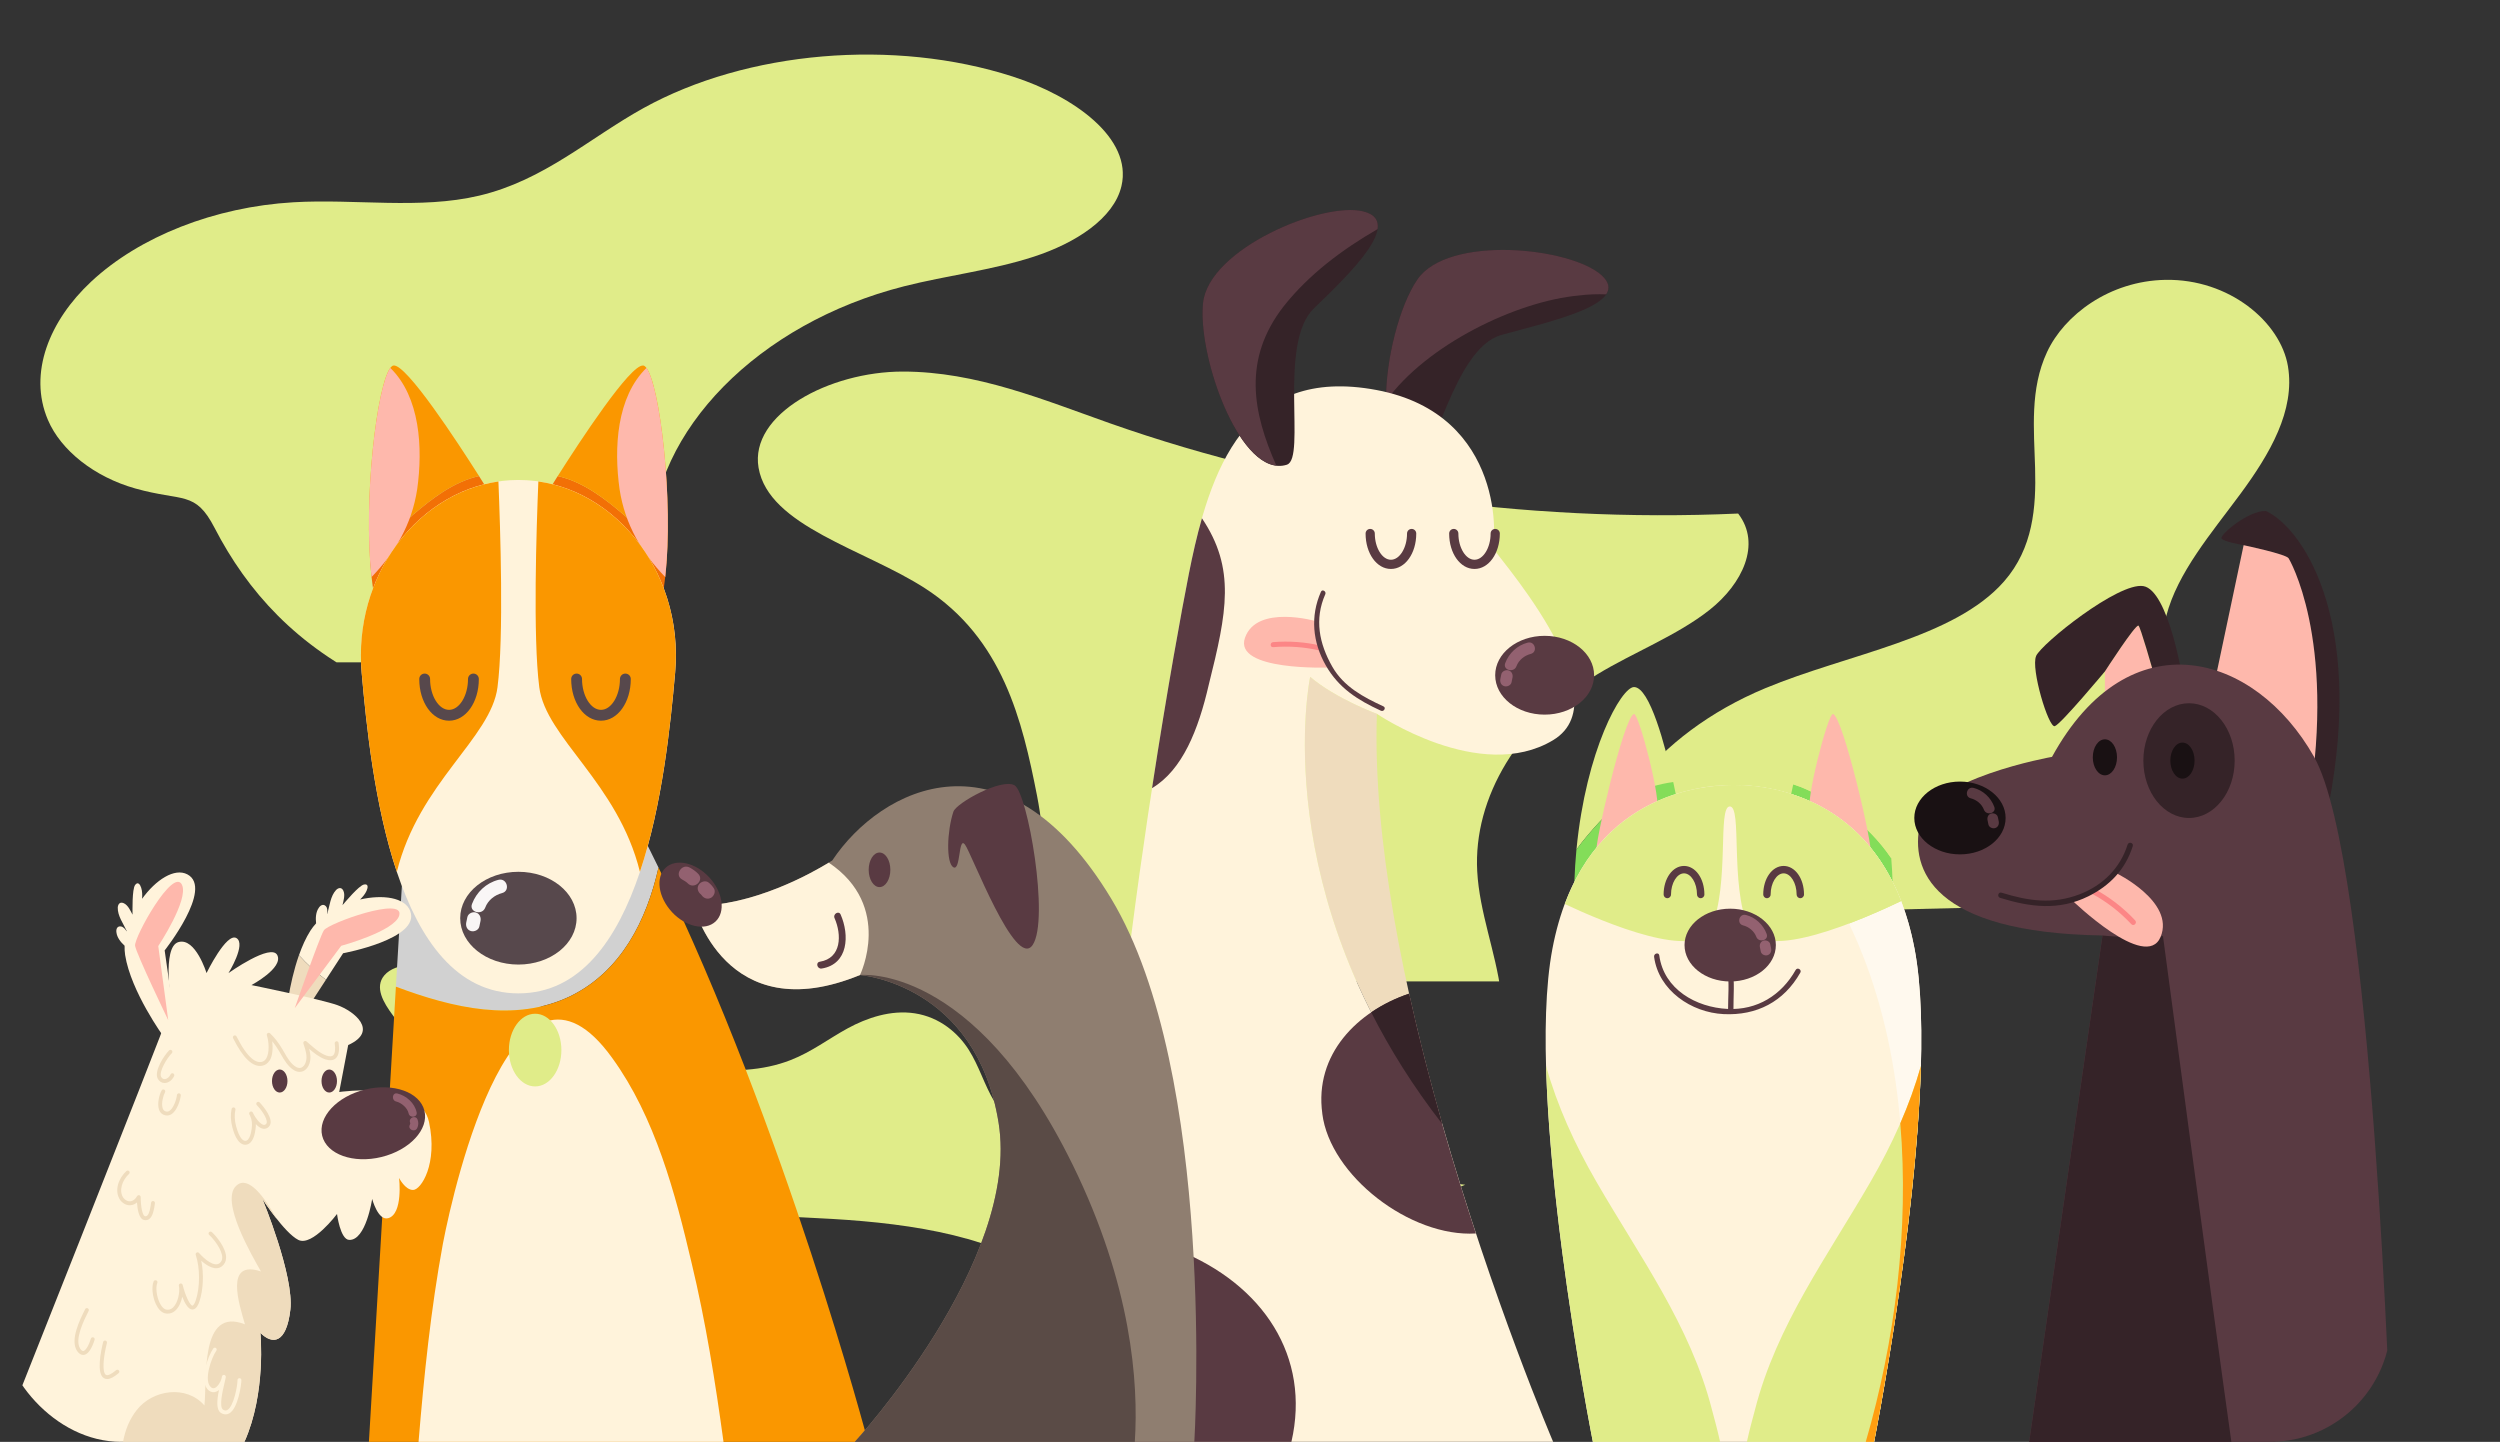 <svg width="619" height="357" viewBox="0 0 619 357" fill="none" xmlns="http://www.w3.org/2000/svg">
<rect x="0" y="0" width="619" height="357" fill="#333333" stroke="none"/>
<g clip-path="url(#clip0_1502_3)">
<path d="M256.769 197.016C253.118 178.401 248.313 158.153 229.082 145.692C214.138 136.009 190.286 130.302 187.817 115.801C185.565 102.566 205.312 92.004 223.525 92C241.737 91.996 258.344 98.996 274.754 104.782C322.901 121.759 377.028 129.54 430.365 127.153C436.193 134.729 431.385 144.592 423.326 150.978C415.267 157.365 404.474 161.494 395.345 167.055C376.017 178.83 364.754 197.378 365.761 215.775C366.313 225.875 370.319 235.71 371.625 245.773C372.931 255.836 371.037 266.86 361.647 274.27C342.781 289.156 297.623 283.349 279.898 269.264C258.682 252.408 260.897 218.071 256.769 197.016Z" fill="#E0EC89"/>
</g>
<g clip-path="url(#clip1_1502_3)">
<path d="M462.775 249.108C481.356 253.576 499.121 262.958 518.49 260.566C537.423 258.228 550.18 244.761 552.48 231.454C554.78 218.148 549.016 204.893 543.587 192.045C538.158 179.196 532.952 165.745 536.361 152.553C539.166 141.705 547.552 132.027 554.778 122.217C562.003 112.407 568.331 101.624 566.493 90.681C564.656 79.739 551.945 69.002 536.142 69.292C522.309 69.546 511.104 77.994 506.842 87.176C502.58 96.359 503.618 106.253 503.892 115.897C504.165 125.542 503.426 135.694 496.222 143.939C483.862 158.085 457.478 161.904 437.082 170.401C409.728 181.796 393.217 203.873 392.7 225.843C392.51 233.927 392.694 248.001 407.558 249.186C415.623 249.829 425.609 246.373 433.993 246.165C443.74 245.924 453.555 246.892 462.775 249.108Z" fill="#E0EC89"/>
</g>
<g clip-path="url(#clip2_1502_3)">
<mask id="mask0_1502_3" style="mask-type:luminance" maskUnits="userSpaceOnUse" x="-156" y="265" width="360" height="253">
<path d="M-16.876 517.719L203.956 409.711L64.877 265.296L-155.955 373.304L-16.876 517.719Z" fill="white"/>
</mask>
<g mask="url(#mask0_1502_3)">
<path d="M133.542 364.28L113.556 357.475C113.22 357.36 112.837 357.548 112.866 357.812L114.583 373.552C114.651 374.175 114.799 374.774 115.017 375.346C117.208 381.097 126.53 384.053 134.051 381.173C134.483 381.008 134.911 380.823 135.331 380.617L135.335 380.616C136.639 379.978 137.718 379.219 138.576 378.383C139.58 377.404 140.28 376.317 140.683 375.188C140.777 374.922 140.856 374.655 140.917 374.386C141.258 372.904 141.106 371.376 140.474 369.944C139.436 367.589 137.102 365.492 133.542 364.28ZM131.671 375.64C128.908 377.527 124.432 376.934 122.806 374.465C121.821 372.969 122.298 371.142 123.971 369.999C126.735 368.112 131.21 368.705 132.837 371.174C133.822 372.669 133.345 374.497 131.671 375.64Z" fill="#E0EC89"/>
<path d="M122.809 316.42L102.824 309.614C102.488 309.5 102.105 309.688 102.134 309.952L103.851 325.692C103.919 326.315 104.067 326.914 104.284 327.486C106.475 333.237 115.797 336.193 123.318 333.313C123.751 333.148 124.179 332.963 124.599 332.757L124.602 332.756C125.907 332.118 126.986 331.359 127.843 330.523C128.848 329.544 129.547 328.457 129.95 327.328C130.045 327.062 130.124 326.795 130.184 326.526C130.526 325.044 130.374 323.516 129.741 322.084C128.704 319.729 126.37 317.632 122.809 316.42ZM120.939 327.779C118.175 329.667 113.699 329.073 112.073 326.604C111.088 325.109 111.565 323.281 113.239 322.138C116.002 320.251 120.478 320.845 122.104 323.314C123.089 324.809 122.612 326.637 120.939 327.779Z" fill="#E0EC89"/>
<path d="M115.704 323.522C114.59 324.066 114.307 325.152 115.072 325.945C115.836 326.739 117.359 326.941 118.473 326.396C119.586 325.851 119.87 324.766 119.105 323.973C118.341 323.179 116.818 322.977 115.704 323.522Z" fill="#E0EC89"/>
<path d="M67.601 343.422L47.615 336.617C47.279 336.502 46.896 336.69 46.925 336.954L48.642 352.694C48.71 353.317 48.858 353.916 49.076 354.488C51.267 360.239 60.589 363.195 68.11 360.316C68.542 360.15 68.97 359.965 69.39 359.759L69.394 359.758C70.698 359.12 71.777 358.361 72.635 357.526C73.639 356.546 74.339 355.459 74.742 354.33C74.836 354.064 74.915 353.797 74.976 353.528C75.318 352.046 75.165 350.518 74.533 349.086C73.495 346.731 71.161 344.634 67.601 343.422ZM65.73 354.782C62.966 356.669 58.49 356.075 56.864 353.606C55.879 352.111 56.356 350.283 58.03 349.141C60.794 347.253 65.269 347.847 66.896 350.316C67.881 351.811 67.404 353.639 65.73 354.782Z" fill="#E0EC89"/>
<path d="M60.496 350.524C59.382 351.069 59.099 352.154 59.863 352.948C60.628 353.741 62.15 353.943 63.264 353.398C64.378 352.854 64.661 351.769 63.897 350.975C63.132 350.181 61.61 349.979 60.496 350.524Z" fill="#E0EC89"/>
<path d="M64.003 292.072L44.017 285.267C43.681 285.153 43.298 285.34 43.327 285.605L45.044 301.345C45.112 301.968 45.26 302.567 45.477 303.138C47.669 308.89 56.991 311.846 64.512 308.966C64.944 308.8 65.372 308.615 65.792 308.41L65.795 308.408C67.1 307.77 68.179 307.012 69.037 306.176C70.041 305.196 70.74 304.109 71.144 302.98C71.238 302.715 71.317 302.447 71.378 302.179C71.719 300.697 71.567 299.168 70.935 297.737C69.897 295.382 67.563 293.284 64.003 292.072ZM62.132 303.432C59.368 305.319 54.892 304.726 53.266 302.257C52.281 300.762 52.758 298.934 54.432 297.791C57.196 295.904 61.671 296.497 63.298 298.966C64.283 300.462 63.806 302.289 62.132 303.432Z" fill="#E0EC89"/>
<path d="M56.898 299.174C55.784 299.719 55.501 300.804 56.265 301.598C57.029 302.392 58.552 302.594 59.666 302.049C60.78 301.504 61.063 300.419 60.298 299.625C59.534 298.832 58.011 298.63 56.898 299.174Z" fill="#E0EC89"/>
</g>
<mask id="mask1_1502_3" style="mask-type:luminance" maskUnits="userSpaceOnUse" x="-156" y="265" width="360" height="253">
<path d="M-16.876 517.719L203.956 409.711L64.877 265.296L-155.955 373.304L-16.876 517.719Z" fill="white"/>
</mask>
<g mask="url(#mask1_1502_3)">
<path d="M87.842 331.566C86.383 332.28 86.012 333.701 87.013 334.74C88.014 335.78 90.009 336.044 91.467 335.331C92.926 334.617 93.297 333.196 92.296 332.157C91.295 331.117 89.301 330.853 87.842 331.566Z" fill="#3C3C3B"/>
<path d="M146.153 349.692C144.694 350.405 144.323 351.826 145.324 352.866C146.326 353.905 148.32 354.169 149.778 353.456C151.237 352.743 151.608 351.321 150.607 350.282C149.606 349.242 147.612 348.978 146.153 349.692Z" fill="#3C3C3B"/>
<path d="M125.2 343.356C122.859 344.5 122.264 346.78 123.87 348.448C125.477 350.116 128.676 350.54 131.017 349.396C133.357 348.251 133.952 345.971 132.346 344.303C130.74 342.635 127.54 342.211 125.2 343.356Z" fill="#3C3C3B"/>
<path d="M72.831 273.555C71.373 274.269 71.002 275.69 72.003 276.729C73.004 277.769 74.998 278.033 76.457 277.32C77.915 276.606 78.286 275.185 77.285 274.146C76.284 273.106 74.29 272.842 72.831 273.555Z" fill="#3C3C3B"/>
<path d="M82.31 298.812C79.97 299.957 79.374 302.237 80.981 303.904C82.587 305.572 85.787 305.997 88.127 304.852C90.467 303.707 91.063 301.427 89.456 299.759C87.85 298.091 84.651 297.667 82.31 298.812Z" fill="#3C3C3B"/>
<path d="M51.878 267.219C49.538 268.363 48.942 270.643 50.549 272.311C52.155 273.979 55.354 274.403 57.695 273.259C60.035 272.114 60.63 269.834 59.024 268.166C57.418 266.498 54.218 266.074 51.878 267.219Z" fill="#3C3C3B"/>
<path d="M83.185 284.306C81.727 285.02 81.356 286.441 82.357 287.48C83.358 288.52 85.352 288.784 86.811 288.071C88.269 287.357 88.64 285.936 87.639 284.897C86.638 283.857 84.644 283.593 83.185 284.306Z" fill="#3C3C3B"/>
<path d="M97.587 340.285C93.961 342.059 93.039 345.591 95.528 348.175C98.016 350.759 102.973 351.416 106.599 349.643C110.225 347.869 111.147 344.337 108.658 341.753C106.17 339.169 101.213 338.512 97.587 340.285Z" fill="#3C3C3B"/>
<path d="M72.688 317.265C69.062 319.039 68.14 322.571 70.628 325.155C73.117 327.739 78.073 328.396 81.699 326.623C85.325 324.849 86.247 321.317 83.759 318.733C81.27 316.149 76.314 315.492 72.688 317.265Z" fill="#3C3C3B"/>
</g>
<path d="M388.276 305.321C393.353 313.593 389.316 323.457 381.478 330.327C373.639 337.197 362.587 341.699 351.789 346.051C343.128 349.542 334.348 353.067 324.693 354.848C315.039 356.628 304.25 356.497 295.45 352.927C277.703 345.729 274.521 328.294 261.102 317.247C247.755 306.259 226.103 302.984 206.044 301.806C185.985 300.627 165.035 300.741 146.917 294.228C123.403 285.776 109.595 268.041 97.248 251.36C94.958 248.266 92.667 244.452 95.151 241.508C98.006 238.127 105.005 238.421 110.295 239.718C125.353 243.412 137.408 251.584 150.912 257.695C164.414 263.806 181.967 267.853 195.744 262.481C200.997 260.433 205.127 257.215 209.879 254.62C214.631 252.027 220.598 249.991 226.516 250.903C232.675 251.851 237.222 255.777 239.846 259.909C242.469 264.041 243.681 268.553 246.186 272.721C253.849 285.467 272.844 293.303 291.833 295.56C310.595 297.791 327.974 294.816 346.333 293.241C361.413 291.947 381.326 293.998 388.276 305.321Z" fill="#E0EC89"/>
</g>
<g clip-path="url(#clip3_1502_3)">
<path d="M11.87 103.988C6.909 92.363 12.284 79.343 22.561 69.745C34.565 58.534 53.188 51.223 72.641 50.084C88.019 49.183 103.99 51.915 118.662 48.44C134.748 44.629 145.864 34.216 159.332 26.761C184.964 12.572 221.334 9.468 250.774 18.959C265.864 23.824 280.439 34.201 277.678 46.053C275.798 54.127 266.239 60.203 255.981 63.551C245.722 66.9 234.443 68.196 223.828 70.89C187.827 80.028 161.613 106.662 161.284 134.434C161.157 145.2 164.268 156.865 156.615 166.075C150.483 173.455 138.285 177.439 126.444 177.49C114.603 177.541 103.152 174.118 93.226 169.415C73.47 160.055 61.276 146.468 53.121 130.687C48.323 121.404 45.319 124.276 33.508 120.95C23.372 118.096 15.088 111.528 11.87 103.988Z" fill="#E0EC89"/>
</g>
<g clip-path="url(#clip4_1502_3)">
<path d="M91.653 139.078C90.22 118.824 94.085 90.924 97.442 90.499C100.616 90.106 113.187 109.318 118.61 117.872C112.312 119.283 106.889 123.489 102.082 127.603C98.142 131.058 94.602 134.872 91.653 139.07V139.078Z" fill="#FA9700"/>
<path d="M102.082 127.612C106.889 123.497 112.312 119.283 118.61 117.88C120.159 120.326 121.134 121.903 121.134 121.903L93.368 150.754C92.51 147.457 91.961 143.443 91.652 139.087C94.61 134.889 98.142 131.075 102.082 127.62V127.612Z" fill="#F27006"/>
<path d="M165.053 139.078C164.745 143.435 164.195 147.449 163.337 150.746L135.571 121.895C135.571 121.895 136.546 120.317 138.095 117.872C144.393 119.283 149.808 123.489 154.623 127.603C158.564 131.058 162.104 134.872 165.053 139.07V139.078Z" fill="#F27006"/>
<path d="M159.263 90.498C162.62 90.924 166.486 118.815 165.053 139.078C162.104 134.881 158.563 131.067 154.623 127.612C149.808 123.497 144.385 119.283 138.095 117.88C143.527 109.326 156.089 90.106 159.263 90.507V90.498Z" fill="#FA9700"/>
<path d="M141.277 246.629C127.524 253.264 112.012 249.541 98.025 244.292L100.5 202.564L154.831 198.733C157.647 203.966 160.388 209.34 163.045 214.807C160.071 227.976 153.773 240.486 141.269 246.629H141.277Z" fill="#D1D1D1"/>
<path d="M141.277 246.629C153.773 240.486 160.071 227.976 163.053 214.807C194.543 279.519 214.911 357 214.911 357H91.344L98.025 244.3C112.012 249.55 127.515 253.272 141.277 246.637V246.629Z" fill="#FA9700"/>
<path d="M96.643 91.099C104.015 98.285 104.732 110.862 103.299 121.135C101.949 129.982 97.692 136.975 91.986 142.892C89.878 124.04 93.285 95.564 96.634 91.099H96.643Z" fill="#FEB8AC"/>
<path d="M160.063 91.099C152.69 98.285 151.965 110.862 153.406 121.135C154.756 129.982 159.013 136.975 164.719 142.892C166.827 124.04 163.42 95.564 160.071 91.099H160.063Z" fill="#FEB8AC"/>
<path d="M128.357 245.961C159.113 245.961 164.869 192.357 167.169 166.577C169.459 140.798 150.857 118.84 128.357 118.84C105.856 118.84 87.254 140.798 89.545 166.577C91.836 192.357 97.6 245.961 128.357 245.961Z" fill="#FFF3DB"/>
<path d="M133.297 119.207C153.498 122.137 169.285 142.709 167.16 166.569C166.019 179.438 164.003 199.251 158.447 215.858C152.982 193.776 135.146 182.768 133.522 170.141C131.931 157.781 132.822 130.808 133.297 119.199V119.207Z" fill="#FA9700"/>
<path d="M123.408 119.207C123.875 130.816 124.775 157.789 123.184 170.149C121.559 182.776 103.723 193.784 98.259 215.867C92.702 199.259 90.695 179.446 89.545 166.577C87.421 142.709 103.207 122.145 123.408 119.216V119.207Z" fill="#FA9700"/>
<path d="M111.179 178.445C107.039 178.445 103.807 173.913 103.807 168.121C103.807 167.379 104.406 166.778 105.148 166.778C105.889 166.778 106.489 167.379 106.489 168.121C106.489 172.261 108.638 175.758 111.187 175.758C113.737 175.758 115.878 172.261 115.878 168.121C115.878 167.379 116.477 166.778 117.219 166.778C117.96 166.778 118.56 167.379 118.56 168.121C118.56 173.913 115.319 178.445 111.187 178.445H111.179Z" fill="#57484C"/>
<path d="M148.8 178.445C144.668 178.445 141.427 173.913 141.427 168.121C141.427 167.379 142.027 166.778 142.768 166.778C143.51 166.778 144.11 167.379 144.11 168.121C144.11 172.261 146.259 175.758 148.808 175.758C151.357 175.758 153.498 172.261 153.498 168.121C153.498 167.379 154.098 166.778 154.839 166.778C155.581 166.778 156.181 167.379 156.181 168.121C156.181 173.913 152.94 178.445 148.808 178.445H148.8Z" fill="#57484C"/>
<path d="M142.76 227.342C142.76 233.685 136.304 238.826 128.357 238.826C120.409 238.826 113.945 233.685 113.945 227.342C113.945 220.999 120.393 215.858 128.357 215.858C136.321 215.858 142.76 220.999 142.76 227.342Z" fill="#57484C"/>
<path d="M123.408 217.845C120.359 218.629 117.969 220.891 116.869 223.82C116.094 225.873 119.376 226.758 120.143 224.721C120.818 222.91 122.475 221.6 124.316 221.124C126.432 220.574 125.533 217.302 123.417 217.845H123.408Z" fill="#F9F6F6"/>
<path d="M117.802 225.923C116.969 225.698 115.886 226.199 115.711 227.108C115.628 227.559 115.52 227.993 115.436 228.444C115.27 229.353 115.669 230.271 116.619 230.538C117.444 230.764 118.544 230.263 118.702 229.353C118.785 228.903 118.893 228.46 118.977 228.018C119.143 227.108 118.743 226.19 117.794 225.923H117.802Z" fill="#F9F6F6"/>
<path d="M109.655 307.978C112.654 292.305 127.624 228.627 151.591 261.968C162.237 276.64 167.235 295.643 171.226 312.643C174.716 327.173 177.115 342.128 179.14 357H103.632C104.99 340.567 106.672 324.177 109.655 307.978Z" fill="#FFF3DB"/>
<path d="M529.488 154.902C529.963 155.261 532.562 164.291 534.119 169.841L521.174 174.122V166.227C521.174 166.227 528.805 154.384 529.488 154.902Z" fill="#FEB8AC"/>
<path d="M504.138 162.421C505.513 159.333 524.523 144.094 530.696 145.121C536.869 146.147 540.376 167.779 540.376 167.779L534.128 169.849C532.57 164.291 529.971 155.269 529.496 154.91C528.813 154.393 521.182 166.235 521.182 166.235C521.182 166.235 510.311 179.28 508.77 179.797C507.229 180.314 502.772 165.518 504.146 162.43L504.138 162.421Z" fill="#352328"/>
<path d="M566.667 138.252C566.15 137.226 555.512 134.989 555.512 134.989C555.512 134.989 550.372 134.13 550.031 133.27C549.689 132.41 556.537 126.435 561.052 126.51C570.965 131.25 586.369 155.753 575.581 204.158L571.682 199.125C578.438 157.739 566.675 138.252 566.675 138.252H566.667Z" fill="#352328"/>
<path d="M555.521 134.989C555.521 134.989 566.159 137.217 566.675 138.252C566.675 138.252 578.438 157.739 571.682 199.125L548.34 168.973L555.521 134.989Z" fill="#FEB8AC"/>
<path d="M475.389 204.016C477.83 192.774 508.078 187.4 508.078 187.4C527.105 152.699 558.328 161.495 572.965 187.4C587.601 213.305 591.992 357 591.992 357H502.422L520.582 231.623C478.263 230.939 472.948 215.258 475.389 204.016Z" fill="#593A42"/>
<path d="M552.488 357H502.422L520.582 231.623C520.582 231.623 526.98 232.4 535.552 231.774C535.552 231.774 547.957 324.936 552.488 357Z" fill="#352328"/>
<path d="M530.696 188.326C530.696 196.171 535.761 202.531 542 202.531C548.24 202.531 553.305 196.171 553.305 188.326C553.305 180.481 548.24 174.122 542 174.122C535.761 174.122 530.696 180.481 530.696 188.326Z" fill="#352328"/>
<path d="M537.377 188.326C537.377 190.788 538.718 192.791 540.376 192.791C542.034 192.791 543.375 190.796 543.375 188.326C543.375 185.856 542.034 183.861 540.376 183.861C538.718 183.861 537.377 185.856 537.377 188.326Z" fill="#191113"/>
<path d="M518.175 187.517C518.175 189.979 519.516 191.973 521.174 191.973C522.832 191.973 524.173 189.979 524.173 187.517C524.173 185.055 522.832 183.052 521.174 183.052C519.516 183.052 518.175 185.046 518.175 187.517Z" fill="#191113"/>
<path d="M473.981 202.531C473.981 207.505 479.046 211.544 485.286 211.544C491.526 211.544 496.59 207.505 496.59 202.531C496.59 197.556 491.526 193.517 485.286 193.517C479.046 193.517 473.981 197.548 473.981 202.531Z" fill="#191113"/>
<path d="M488.643 195.078C491.034 195.695 492.917 197.465 493.783 199.768C494.391 201.379 491.817 202.071 491.217 200.477C490.684 199.059 489.385 198.024 487.943 197.657C486.286 197.231 486.985 194.652 488.651 195.086L488.643 195.078Z" fill="#593A42"/>
<path d="M493.042 201.42C493.691 201.245 494.549 201.637 494.674 202.355C494.741 202.706 494.824 203.056 494.891 203.407C495.016 204.124 494.708 204.842 493.958 205.042C493.308 205.218 492.45 204.825 492.325 204.108C492.267 203.757 492.175 203.407 492.109 203.056C491.984 202.338 492.292 201.621 493.042 201.412V201.42Z" fill="#593A42"/>
<path d="M523.815 216.1C523.815 216.1 538.568 223.211 534.969 231.966C531.37 240.72 512.96 222.827 512.96 222.827C512.96 222.827 518.133 221.742 523.815 216.109V216.1Z" fill="#FEB8AC"/>
<path d="M527.73 228.836C524.948 225.865 521.582 223.211 517.975 221.3C517.217 220.899 517.892 219.748 518.65 220.148C522.332 222.101 525.823 224.855 528.672 227.893C529.255 228.519 528.322 229.462 527.73 228.836Z" fill="#FC8686"/>
<path d="M528.08 209.482C526.272 215.233 522.415 219.289 517.067 221.926C509.778 225.523 502.73 224.63 495.224 222.31C494.408 222.059 494.758 220.766 495.574 221.024C502.255 223.094 508.237 223.979 514.926 221.417C520.616 219.238 524.956 214.974 526.789 209.132C527.047 208.314 528.33 208.665 528.072 209.482H528.08Z" fill="#352328"/>
<path d="M396.099 203.44C394.033 205.677 392.076 207.947 390.334 210.342C392.7 185.672 401.439 170.124 404.58 170.116C408.487 170.116 412.327 184.729 414.301 193.634C406.887 194.635 401.639 197.556 396.108 203.44H396.099Z" fill="#E0EC89"/>
<path d="M396.099 203.44C401.631 197.556 406.879 194.644 414.293 193.634C415.159 197.531 415.668 200.344 415.668 200.344L389.81 218.396C389.901 215.616 390.084 212.929 390.326 210.342C392.075 207.947 394.025 205.677 396.091 203.44H396.099Z" fill="#83DD59"/>
<path d="M468.275 212.487C468.425 214.406 468.541 216.376 468.608 218.396L442.75 200.344C442.75 200.344 443.208 197.799 444 194.202C448.915 195.729 453.746 198.95 457.612 201.537C461.744 204.475 465.392 208.264 468.266 212.495L468.275 212.487Z" fill="#83DD59"/>
<path d="M453.846 170.116C457.07 170.116 466.225 186.59 468.275 212.495C465.401 208.264 461.752 204.475 457.62 201.537C453.755 198.959 448.923 195.729 444.008 194.202C445.94 185.363 449.856 170.116 453.854 170.116H453.846Z" fill="#E0EC89"/>
<path d="M404.571 176.784C405.804 176.559 411.602 199.009 410.194 200.786C408.787 202.564 395.924 212.771 395.258 211.227C394.591 209.674 402.139 177.226 404.58 176.784H404.571Z" fill="#FEB8AC"/>
<path d="M453.846 176.784C452.613 176.559 446.815 199.009 448.223 200.786C449.631 202.564 462.493 212.771 463.16 211.227C463.826 209.674 456.279 177.226 453.838 176.784H453.846Z" fill="#FEB8AC"/>
<path d="M394.392 357C394.392 357 377.414 271.541 384.378 234.912C391.343 198.283 418.767 194.36 429.213 194.36C439.66 194.36 467.084 198.283 474.04 234.912C481.004 271.541 464.026 357 464.026 357H394.383H394.392Z" fill="#FFF3DB"/>
<path d="M430.796 194.393C442.192 194.802 467.4 200.002 474.04 234.912C481.004 271.541 464.026 357 464.026 357H461.96C478.396 300.6 475.597 229.746 430.796 194.393Z" fill="#FFF9EE"/>
<path d="M432.887 229.671C428.313 218.796 431.404 199.676 428.305 199.676C425.206 199.676 428.305 218.796 423.723 229.671C420.191 238.083 397.532 228.577 387.436 223.837C397.266 197.481 419.925 194.36 429.205 194.36C438.485 194.36 460.727 197.406 470.707 223.103C461.61 227.484 436.611 238.534 432.887 229.671Z" fill="#E0EC89"/>
<path d="M382.804 263.921C385.569 273.836 389.935 283.383 395.258 292.58C405.904 311.032 418.55 328.141 423.881 349.038C424.456 351.2 425.239 353.987 425.889 357H394.391C394.391 357 383.928 304.297 382.804 263.921Z" fill="#E0EC89"/>
<path d="M463.16 292.58C468.483 283.383 472.848 273.827 475.614 263.921C474.49 304.289 464.026 357 464.026 357H432.529C433.187 353.987 433.962 351.2 434.536 349.038C439.86 328.149 452.505 311.032 463.16 292.58Z" fill="#E0EC89"/>
<path d="M430.796 194.385C440.759 194.744 461.269 198.775 470.707 223.103C467.7 224.555 462.952 226.725 457.812 228.669C451.431 215.391 442.559 203.665 430.788 194.385H430.796Z" fill="#E0EC89"/>
<path d="M464.026 357H461.96C469.216 332.088 472.723 304.364 470.516 278.125C472.54 273.477 474.273 268.745 475.614 263.929C474.49 304.297 464.026 357.008 464.026 357.008V357Z" fill="#FF9E10"/>
<path d="M437.493 222.393C438.002 222.393 438.41 221.984 438.41 221.475C438.41 218.638 439.884 216.242 441.625 216.242C443.367 216.242 444.841 218.638 444.841 221.475C444.841 221.984 445.249 222.393 445.757 222.393C446.266 222.393 446.674 221.984 446.674 221.475C446.674 217.511 444.458 214.406 441.625 214.406C438.793 214.406 436.577 217.511 436.577 221.475C436.577 221.984 436.985 222.393 437.493 222.393Z" fill="#593A42"/>
<path d="M412.827 222.393C413.335 222.393 413.743 221.984 413.743 221.475C413.743 218.638 415.218 216.242 416.959 216.242C418.7 216.242 420.175 218.638 420.175 221.475C420.175 221.984 420.583 222.393 421.091 222.393C421.599 222.393 422.007 221.984 422.007 221.475C422.007 217.511 419.791 214.406 416.959 214.406C414.127 214.406 411.911 217.511 411.911 221.475C411.911 221.984 412.319 222.393 412.827 222.393Z" fill="#593A42"/>
<path d="M445.749 240.837C441.692 248.023 434.961 251.494 426.78 251.094C418.8 250.71 410.669 245.252 409.553 236.906C409.445 236.063 410.719 235.704 410.836 236.556C411.96 244.951 419.958 249.433 427.747 249.809C435.053 250.159 441.067 246.437 444.608 240.161C445.033 239.41 446.182 240.086 445.757 240.837H445.749Z" fill="#593A42"/>
<path d="M427.864 250.326C427.847 246.838 428.247 243.332 427.664 239.861C427.522 239.018 428.805 238.659 428.947 239.51C429.555 243.107 429.172 246.704 429.197 250.326C429.197 251.186 427.872 251.186 427.864 250.326Z" fill="#593A42"/>
<path d="M417.092 234.002C417.092 238.976 422.157 243.015 428.397 243.015C434.636 243.015 439.701 238.984 439.701 234.002C439.701 229.02 434.636 224.989 428.397 224.989C422.157 224.989 417.092 229.02 417.092 234.002Z" fill="#593A42"/>
<path d="M432.279 226.541C434.67 227.158 436.553 228.928 437.419 231.231C438.027 232.842 435.453 233.535 434.853 231.941C434.32 230.522 433.02 229.487 431.579 229.12C429.913 228.694 430.621 226.115 432.287 226.549L432.279 226.541Z" fill="#936170"/>
<path d="M436.686 232.884C437.336 232.708 438.194 233.101 438.319 233.818C438.385 234.169 438.477 234.519 438.535 234.87C438.66 235.588 438.352 236.305 437.602 236.514C436.952 236.698 436.094 236.297 435.969 235.579C435.911 235.229 435.819 234.887 435.753 234.528C435.62 233.818 435.936 233.092 436.686 232.892V232.884Z" fill="#936170"/>
<path d="M350.19 114.35C355.188 115.293 359.703 86.284 371.741 82.937C383.779 79.591 404.255 75.218 396.591 68.207C388.935 61.197 358.537 58.101 350.923 69.25C343.317 80.409 338.461 112.147 350.19 114.359V114.35Z" fill="#352328"/>
<path d="M350.923 69.234C358.529 58.084 388.935 61.189 396.591 68.191C398.465 69.901 398.64 71.462 397.691 72.881C395.483 72.797 393.259 72.873 390.976 73.156C375.532 74.558 353.172 85.349 343.167 99.328C343.101 88.838 346.55 75.643 350.923 69.234Z" fill="#593A42"/>
<path d="M324.399 167.595C330.788 173.037 340.918 176.751 340.918 176.751C339.852 207.855 347.749 245.485 357.104 278.3C313.019 221.533 324.399 167.604 324.399 167.604V167.595Z" fill="#EFDCBD"/>
<path d="M294.375 141.999C299.482 116.086 308.429 90.49 340.818 96.566C373.207 102.641 370.383 135.281 369.425 135.281C368.467 135.281 402.639 172.394 384.545 183.269C366.451 194.143 340.918 176.742 340.918 176.742C340.918 176.742 330.788 173.029 324.399 167.587C324.399 167.587 313.019 221.517 357.104 278.284C369.542 321.882 384.553 356.983 384.553 356.983H272.025C269.151 281.48 289.111 168.714 294.384 141.991L294.375 141.999Z" fill="#FFF3DB"/>
<path d="M325.898 153.817C325.898 153.817 311.203 149.561 308.262 157.898C305.322 166.244 329.272 165.275 329.272 165.275C329.272 165.275 326.34 161.286 325.898 153.817Z" fill="#FEB8AC"/>
<path d="M394.7 167.187C394.7 172.578 389.218 176.943 382.454 176.943C375.689 176.943 370.208 172.578 370.208 167.187C370.208 161.795 375.689 157.431 382.454 157.431C389.218 157.431 394.7 161.804 394.7 167.187Z" fill="#593A42"/>
<path d="M344.4 140.873C347.916 140.873 350.665 137.017 350.665 132.101C350.665 131.476 350.157 130.958 349.524 130.958C348.891 130.958 348.382 131.467 348.382 132.101C348.382 135.623 346.558 138.594 344.392 138.594C342.226 138.594 340.402 135.623 340.402 132.101C340.402 131.476 339.894 130.958 339.26 130.958C338.627 130.958 338.119 131.467 338.119 132.101C338.119 137.017 340.868 140.873 344.384 140.873H344.4Z" fill="#593A42"/>
<path d="M365.093 140.873C368.609 140.873 371.358 137.017 371.358 132.101C371.358 131.476 370.85 130.958 370.216 130.958C369.583 130.958 369.075 131.467 369.075 132.101C369.075 135.623 367.251 138.594 365.085 138.594C362.919 138.594 361.095 135.623 361.095 132.101C361.095 131.476 360.586 130.958 359.953 130.958C359.32 130.958 358.812 131.467 358.812 132.101C358.812 137.017 361.561 140.873 365.077 140.873H365.093Z" fill="#593A42"/>
<path d="M315.218 158.991C319.125 158.666 323.191 158.966 327.023 159.859C327.806 160.043 327.472 161.244 326.689 161.061C322.966 160.185 319.034 159.918 315.218 160.235C314.419 160.301 314.427 159.058 315.218 158.991Z" fill="#FC8686"/>
<path d="M378.256 159.116C375.665 159.784 373.632 161.704 372.691 164.191C372.041 165.935 374.823 166.686 375.473 164.958C376.048 163.414 377.456 162.304 379.022 161.904C380.821 161.437 380.055 158.649 378.256 159.116Z" fill="#936170"/>
<path d="M373.491 165.985C372.782 165.793 371.858 166.219 371.716 166.995C371.649 167.379 371.549 167.754 371.483 168.13C371.341 168.898 371.683 169.682 372.491 169.907C373.191 170.099 374.124 169.674 374.265 168.898C374.332 168.514 374.432 168.138 374.498 167.763C374.64 166.995 374.299 166.21 373.499 165.985H373.491Z" fill="#936170"/>
<path d="M318.642 115.051C323.482 113.499 316.335 85.007 325.34 76.336C334.337 67.656 347.616 54.871 337.552 52.35C327.489 49.83 299.274 61.589 297.874 75.026C296.475 88.462 307.279 118.698 318.642 115.06V115.051Z" fill="#352328"/>
<path d="M327.406 275.73C325.382 261.008 336.145 250.318 348.891 246.036C351.323 257.036 354.139 267.91 357.096 278.301C359.812 287.831 362.661 296.961 365.435 305.407C349.174 306.4 329.314 291.069 327.398 275.738L327.406 275.73Z" fill="#593A42"/>
<path d="M299.307 169.473C296.716 180.732 292.784 190.646 285.245 195.145C289.011 170.592 292.559 151.205 294.375 142.008C295.292 137.376 296.325 132.752 297.599 128.321C306.005 140.814 303.772 151.597 299.307 169.473Z" fill="#593A42"/>
<path d="M319.742 357H272.025C271.408 340.701 271.85 322.658 272.983 304.122C278.914 305.04 285.187 307.026 291.593 309.513C312.811 318.017 324.599 335.961 319.75 357.008L319.742 357Z" fill="#593A42"/>
<path d="M328.139 147.14C325.407 153.325 326.631 159.375 329.88 165.075C332.704 170.024 337.561 172.603 342.543 174.898C343.267 175.232 342.634 176.308 341.918 175.975C336.153 173.329 331.463 170.366 328.256 164.741C324.99 159.008 324.39 152.582 327.064 146.523C327.389 145.788 328.464 146.423 328.139 147.149V147.14Z" fill="#593A42"/>
<path d="M348.89 246.036V246.053C349.474 248.682 350.073 251.294 350.698 253.898C350.815 254.382 350.931 254.866 351.048 255.35C351.54 257.378 352.039 259.398 352.548 261.401C352.731 262.135 352.922 262.861 353.106 263.587C353.572 265.407 354.055 267.218 354.539 269.02C354.722 269.721 354.913 270.422 355.105 271.115C355.763 273.527 356.421 275.93 357.096 278.292C349.823 268.928 344.067 259.64 339.51 250.651C342.376 248.707 345.558 247.146 348.882 246.028L348.89 246.036Z" fill="#352328"/>
<path d="M297.874 75.017C299.274 61.581 327.489 49.83 337.552 52.342C340.443 53.068 341.401 54.637 341.093 56.715C332.337 61.789 324.124 67.907 317.867 75.802C307.613 88.963 310.17 102.124 316.026 115.285C305.68 114.092 296.583 87.411 297.874 75.017Z" fill="#593A42"/>
<path d="M295.716 357C295.716 357 301.29 265.907 275.132 222.502C248.966 179.104 218.084 195.003 206.072 213.046C206.072 213.046 188.486 224.646 171.758 224.221C171.758 224.221 179.481 255.158 212.936 241.413C212.936 241.413 241.668 243.558 247.249 277.933C252.823 312.309 211.653 357 211.653 357H295.716Z" fill="#8F7E70"/>
<path d="M205.205 213.597C221.233 224.363 212.936 241.413 212.936 241.413C179.481 255.166 171.758 224.221 171.758 224.221C186.303 224.596 201.49 215.875 205.205 213.588V213.597Z" fill="#FFF3DB"/>
<path d="M265.593 288.382C280.155 318.118 281.938 342.262 280.98 357H211.645C211.645 357 252.823 312.309 247.241 277.933C241.668 243.558 212.928 241.413 212.928 241.413C212.928 241.413 241.01 238.191 265.585 288.382H265.593Z" fill="#5A4B46"/>
<path d="M166.36 225.815C169.768 229.495 174.599 230.555 177.157 228.177C179.706 225.806 179.006 220.899 175.599 217.219C172.192 213.538 167.36 212.487 164.811 214.857C162.262 217.227 162.961 222.134 166.369 225.815H166.36Z" fill="#593A42"/>
<path d="M236.062 200.97C236.778 198.825 247.95 192.616 251.19 194.435C254.431 196.254 259.92 227.701 255.68 233.985C251.432 240.261 240.51 211.093 238.894 209.073C237.278 207.045 237.886 215.758 236.062 214.74C234.237 213.73 234.446 205.827 236.062 200.97Z" fill="#593A42"/>
<path d="M215.085 215.366C215.085 217.728 216.285 219.647 217.768 219.647C219.251 219.647 220.45 217.728 220.45 215.366C220.45 213.004 219.251 211.085 217.768 211.085C216.285 211.085 215.085 212.996 215.085 215.366Z" fill="#593A42"/>
<path d="M208.138 226.432C210.37 231.498 210.079 238.742 203.448 239.81C202.348 239.986 201.873 238.3 202.981 238.125C208.396 237.248 208.438 231.431 206.63 227.317C206.18 226.299 207.688 225.406 208.138 226.432Z" fill="#593A42"/>
<path d="M170.775 214.807C171.55 215.241 172.25 215.717 172.875 216.359C174.458 217.978 171.867 220.332 170.292 218.721C169.884 218.304 169.376 218.037 168.876 217.753C166.91 216.651 168.818 213.714 170.775 214.815V214.807Z" fill="#936170"/>
<path d="M175.441 218.512C175.982 218.946 176.365 219.372 176.749 219.948C177.273 220.749 176.79 221.901 176.015 222.31C175.107 222.785 174.183 222.368 173.658 221.575C173.616 221.533 173.583 221.492 173.541 221.45C172.8 220.857 172.467 219.889 173.025 219.03C173.508 218.295 174.699 217.92 175.441 218.512Z" fill="#936170"/>
<path d="M70.718 251.962C70.718 251.962 71.451 243.808 74.017 236.514C76.041 238.751 78.265 240.812 80.698 242.59L75.466 250.635L70.71 251.962H70.718Z" fill="#EFDCBD"/>
<path d="M74.025 236.514C74.791 234.327 75.724 232.224 76.857 230.438C77.266 229.796 77.74 229.195 78.265 228.619C78.107 227.3 78.207 225.831 78.898 224.83C79.298 224.171 80.031 223.72 80.656 224.354C81.139 224.847 81.073 225.623 80.989 226.265C81.014 226.249 81.039 226.24 81.056 226.215C81.622 224.262 81.806 221.892 83.205 220.373C83.838 219.747 84.588 219.656 85.005 220.524C85.521 221.567 85.038 223.077 84.796 224.121C85.463 223.361 88.812 219.322 90.094 219.013C91.244 218.754 91.127 219.747 90.778 220.532C90.419 221.358 89.811 222.068 89.153 222.719C94.785 221.425 100.274 222.201 101.566 225.564C104.231 232.475 84.955 236.022 84.955 236.022L80.698 242.573C78.265 240.795 76.041 238.725 74.017 236.497L74.025 236.514Z" fill="#FFF3DB"/>
<path d="M51.133 240.937C51.133 240.937 56.073 230.789 58.547 232.274C61.013 233.76 56.573 240.937 56.573 240.937C56.573 240.937 67.194 233.368 68.677 236.531C70.16 239.702 62.254 243.908 62.254 243.908C62.254 243.908 79.298 247.372 83.497 248.857C87.695 250.343 93.868 255.292 86.213 258.755L83.988 270.381C83.988 270.381 103.998 267.41 106.222 277.808C108.447 288.199 104.248 294.633 102.274 294.633C100.299 294.633 98.817 291.662 98.817 291.662C98.817 291.662 99.866 300.625 96.093 301.627C93.585 302.294 92.144 296.853 92.144 296.853C92.144 296.853 90.636 307.16 86.463 307.001C84.238 306.918 83.447 300.583 83.447 300.583C83.447 300.583 77.324 308.737 73.867 307.001C70.409 305.274 64.97 296.853 64.97 296.853C64.97 296.853 72.875 315.906 71.892 324.319C70.901 332.731 67.444 332.981 64.478 330.01C64.478 330.01 65.961 344.857 60.53 356.983H0C0 356.983 38.529 259.982 42.486 249.091C42.486 249.091 39.953 234.411 44.218 233.251C48.417 232.107 51.133 240.92 51.133 240.92V240.937Z" fill="#FFF3DB"/>
<path d="M50.616 348.012C51.316 341.235 49.45 323.467 60.646 327.907C59.247 323 55.515 311.775 64.612 314.813C62.512 311.074 54.348 297.279 58.547 293.54C61.521 290.861 65.628 296.611 68.577 301.877C66.561 299.34 64.962 296.861 64.962 296.861C64.962 296.861 72.867 315.914 71.884 324.327C70.893 332.739 67.436 332.99 64.47 330.019C64.47 330.019 65.953 344.866 60.521 356.992H30.465C30.981 354.146 32.023 351.459 33.822 349.172C37.787 344.031 46.193 342.863 50.625 348.003L50.616 348.012Z" fill="#EFDCBD"/>
<path d="M98.85 226.683C97.709 230.589 84.48 234.185 84.48 234.185L72.984 249.617C72.984 249.617 79.099 232.082 80.19 230.346C81.281 228.611 100.266 221.784 98.842 226.674L98.85 226.683Z" fill="#FEB8AC"/>
<path d="M29.848 229.378C30.54 229.428 30.998 230.063 31.356 230.597C31.356 230.572 31.373 230.547 31.381 230.513C30.523 228.669 29.099 226.766 29.157 224.697C29.223 223.812 29.723 223.244 30.606 223.62C31.681 224.062 32.314 225.523 32.814 226.466C32.814 225.456 32.689 220.207 33.447 219.13C34.138 218.179 34.713 219.005 34.963 219.823C35.238 220.682 35.246 221.617 35.18 222.543C38.562 217.853 43.21 214.815 46.393 216.493C52.94 219.94 40.77 235.321 40.77 235.321L43.227 252.563L40.52 256.702C40.52 256.702 32.397 245.519 30.981 236.456C30.864 235.704 30.831 234.937 30.848 234.16C29.865 233.267 28.974 232.099 28.832 230.889C28.707 230.13 28.957 229.312 29.84 229.37L29.848 229.378Z" fill="#FFF3DB"/>
<path d="M45.068 219.122C46.776 222.81 39.187 234.244 39.187 234.244L41.653 252.588C41.653 252.588 33.764 236.205 33.447 234.177C33.13 232.149 42.927 214.481 45.076 219.113L45.068 219.122Z" fill="#FEB8AC"/>
<path d="M66.744 262.569C66.294 263.312 65.653 263.754 64.853 263.888C62.579 264.272 60.171 261.985 57.714 257.053C57.597 256.81 57.689 256.527 57.931 256.41C58.164 256.285 58.455 256.385 58.572 256.627C61.379 262.244 63.462 263.153 64.695 262.945C65.22 262.861 65.62 262.577 65.919 262.077C66.786 260.641 66.569 257.837 66.078 256.36C66.011 256.151 66.086 255.918 66.278 255.801C66.461 255.684 66.703 255.709 66.869 255.859C67.977 256.902 68.952 258.154 69.86 259.69C70.01 259.948 70.168 260.216 70.326 260.491C71.126 261.885 72.026 263.47 73.342 264.196C73.8 264.447 74.233 264.497 74.625 264.338C75.091 264.146 75.483 263.671 75.691 263.011C76.174 261.626 75.691 260.14 75.225 258.697L75.125 258.379C75.058 258.179 75.133 257.954 75.316 257.829C75.491 257.712 75.725 257.72 75.891 257.862C76.166 258.096 76.441 258.329 76.716 258.571C77.999 259.681 79.323 260.833 80.848 261.376C81.589 261.618 82.139 261.601 82.464 261.325C82.947 260.917 83.097 259.832 82.88 258.371C82.839 258.112 83.022 257.862 83.289 257.82C83.547 257.77 83.797 257.962 83.838 258.229C84.038 259.523 84.063 261.242 83.097 262.068C82.497 262.577 81.647 262.652 80.548 262.302C79.032 261.759 77.757 260.741 76.549 259.698C76.866 260.866 77.041 262.102 76.624 263.32C76.333 264.246 75.741 264.947 75 265.24C74.733 265.348 74.458 265.398 74.175 265.398C73.758 265.398 73.325 265.281 72.9 265.048C71.351 264.18 70.376 262.477 69.51 260.975C69.36 260.7 69.202 260.441 69.06 260.19C68.535 259.298 67.986 258.513 67.402 257.812C67.602 259.406 67.527 261.351 66.778 262.586L66.744 262.569Z" fill="#EFDCBD"/>
<path d="M57.347 274.57C57.406 274.311 57.656 274.153 57.922 274.203C58.18 274.261 58.347 274.52 58.289 274.779C58.014 276.039 58.072 277.391 58.472 278.91C59.28 281.814 60.147 282.457 60.721 282.482C61.879 282.482 62.246 280.095 62.329 279.352C62.487 278.259 62.362 277.241 61.954 276.331C61.854 276.139 61.779 275.989 61.729 275.88C61.629 275.647 61.729 275.371 61.954 275.254C62.187 275.138 62.462 275.229 62.587 275.455C62.679 275.622 62.762 275.78 62.837 275.955C63.354 276.907 64.337 278.234 65.153 278.492C65.37 278.559 65.545 278.543 65.711 278.442C65.911 278.326 66.011 278.167 66.044 277.942C66.194 276.79 64.495 274.537 63.595 273.635C63.404 273.443 63.404 273.143 63.595 272.951C63.787 272.759 64.087 272.759 64.278 272.951C64.312 272.984 67.261 276.039 67.002 278.059C66.936 278.584 66.661 279.002 66.211 279.269C65.811 279.511 65.345 279.561 64.87 279.41C64.328 279.235 63.812 278.826 63.354 278.334C63.354 278.709 63.337 279.085 63.279 279.477C62.979 282.039 62.071 283.45 60.696 283.45C58.697 283.366 57.822 280.212 57.539 279.168C57.106 277.491 57.039 275.989 57.347 274.578V274.57Z" fill="#EFDCBD"/>
<path d="M38.695 317.016C38.937 317.116 39.053 317.4 38.953 317.65C38.504 318.727 38.754 320.913 39.495 322.507C39.937 323.442 40.486 324.06 41.036 324.227C41.719 324.41 42.311 324.243 42.852 323.734C44.06 322.574 44.618 319.895 44.293 318.368C44.235 318.109 44.402 317.859 44.652 317.801C44.91 317.734 45.168 317.901 45.226 318.151C45.885 320.805 47.042 323.25 47.651 323.275C47.784 323.275 48.109 323 48.467 321.973C49.55 318.71 49.55 313.978 48.467 310.707C48.392 310.49 48.484 310.248 48.684 310.139C48.883 310.022 49.133 310.064 49.283 310.239C50.55 311.692 53.049 313.845 54.39 312.751C54.806 312.418 55.015 311.984 55.023 311.416C55.073 309.522 52.915 306.768 51.799 305.774C51.599 305.599 51.583 305.29 51.758 305.098C51.932 304.898 52.241 304.881 52.441 305.057C53.574 306.067 56.048 309.079 55.981 311.441C55.956 312.292 55.623 312.993 54.99 313.494C53.39 314.804 51.233 313.402 49.833 312.159C50.5 315.414 50.341 319.328 49.367 322.274C49.2 322.758 48.692 324.235 47.642 324.235C47.626 324.235 47.609 324.235 47.592 324.235C46.576 324.193 45.718 322.616 45.126 321.08C44.868 322.341 44.335 323.617 43.494 324.427C42.919 324.978 42.261 325.253 41.536 325.253C41.278 325.253 41.02 325.22 40.753 325.153C39.911 324.894 39.17 324.118 38.604 322.916C37.729 321.047 37.487 318.618 38.037 317.283C38.137 317.033 38.429 316.924 38.67 317.024L38.695 317.016Z" fill="#EFDCBD"/>
<path d="M31.298 289.951C31.498 289.776 31.798 289.784 31.981 289.985C32.156 290.176 32.147 290.485 31.948 290.66C30.29 292.171 29.323 294.808 30.556 296.594C31.04 297.195 31.648 297.496 32.256 297.446C32.914 297.387 33.522 296.928 33.93 296.177C34.038 295.985 34.255 295.893 34.472 295.935C34.688 295.993 34.838 296.185 34.838 296.402C34.838 298.756 35.28 300.867 35.804 301.093C36.088 301.193 36.246 301.134 36.338 301.076C37.021 300.659 37.271 298.797 37.379 298.005L37.412 297.788C37.446 297.521 37.679 297.337 37.954 297.379C38.212 297.412 38.395 297.663 38.362 297.921L38.329 298.138C38.179 299.231 37.904 301.259 36.829 301.91C36.654 302.019 36.404 302.119 36.079 302.119C35.896 302.119 35.68 302.086 35.446 302.002C34.363 301.535 34.022 299.315 33.913 297.729C33.455 298.13 32.914 298.364 32.339 298.414C31.389 298.489 30.498 298.063 29.782 297.17C28.174 294.842 29.365 291.712 31.298 289.951Z" fill="#EFDCBD"/>
<path d="M42.319 275.955C42.011 276.122 41.686 276.206 41.361 276.206C41.036 276.206 40.703 276.122 40.378 275.955C39.878 275.705 39.52 275.254 39.337 274.628C38.895 273.176 39.462 270.965 40.02 269.988C40.153 269.755 40.445 269.671 40.678 269.805C40.911 269.938 40.995 270.23 40.853 270.464C40.453 271.173 39.886 273.135 40.261 274.353C40.37 274.72 40.553 274.962 40.82 275.096C41.203 275.279 41.536 275.288 41.869 275.104C42.935 274.52 43.694 272.242 43.81 271.132C43.835 270.873 44.06 270.689 44.343 270.706C44.61 270.731 44.793 270.973 44.768 271.24C44.643 272.367 43.852 275.113 42.327 275.947L42.319 275.955Z" fill="#EFDCBD"/>
<path d="M40.828 268.152C40.828 268.152 40.77 268.152 40.745 268.152C40.045 268.152 39.428 267.768 39.045 267.067C38.087 265.148 40.703 261.242 41.861 260.082C42.053 259.898 42.352 259.898 42.544 260.082C42.727 260.274 42.727 260.574 42.544 260.766C41.303 262.01 39.295 265.415 39.895 266.617C40.111 267.009 40.42 267.209 40.786 267.184C41.344 267.159 41.944 266.683 42.244 266.016C42.352 265.774 42.636 265.665 42.877 265.774C43.119 265.882 43.227 266.166 43.119 266.408C42.677 267.41 41.753 268.111 40.828 268.152Z" fill="#EFDCBD"/>
<path d="M53.457 333.757C53.673 333.916 53.715 334.216 53.565 334.433C52.382 336.061 50.241 342.02 52.332 343.555C52.624 343.755 52.899 343.781 53.215 343.647C53.898 343.338 54.565 342.287 54.831 341.394C54.881 341.168 54.923 340.976 54.956 340.818C55.006 340.567 55.24 340.384 55.498 340.426C55.756 340.467 55.931 340.701 55.906 340.96C55.889 341.143 55.839 341.36 55.781 341.586C55.731 341.819 55.664 342.07 55.606 342.353C55.148 344.281 54.19 348.304 55.215 349.022C55.731 349.355 56.073 349.239 56.281 349.122C57.88 348.237 58.805 343.163 58.805 341.719C58.805 341.452 59.022 341.235 59.288 341.235C59.555 341.235 59.771 341.452 59.771 341.719C59.771 342.837 58.947 348.755 56.747 349.965C56.514 350.09 56.214 350.198 55.856 350.198C55.498 350.198 55.115 350.098 54.681 349.823C53.515 349.005 53.682 346.793 54.223 344.156C54.04 344.315 53.84 344.448 53.623 344.54C52.999 344.824 52.366 344.765 51.791 344.356C49.017 342.32 51.491 335.71 52.807 333.883C52.965 333.666 53.265 333.616 53.482 333.774L53.457 333.757Z" fill="#FFF3DB"/>
<path d="M20.993 324.335L21.085 324.152C21.201 323.91 21.493 323.818 21.734 323.935C21.968 324.051 22.068 324.344 21.951 324.577L21.859 324.761C20.743 326.989 18.427 331.638 19.835 333.899C20.043 334.208 20.352 334.559 20.643 334.517C21.201 334.433 22.001 333.115 22.501 331.454C22.576 331.195 22.851 331.053 23.101 331.129C23.359 331.204 23.5 331.471 23.425 331.729C23.184 332.547 22.267 335.251 20.793 335.468C20.726 335.477 20.651 335.485 20.585 335.485C20.027 335.485 19.502 335.134 19.027 334.417C17.328 331.688 19.802 326.714 21.001 324.327L20.993 324.335Z" fill="#EFDCBD"/>
<path d="M26.125 331.93C26.383 331.996 26.541 332.255 26.475 332.514C25.45 336.62 25.342 339.866 26.225 340.409C26.658 340.676 27.574 340.259 28.749 339.257C28.949 339.09 29.257 339.107 29.432 339.316C29.607 339.516 29.582 339.825 29.374 339.992C28.224 340.968 27.291 341.452 26.533 341.452C26.233 341.452 25.966 341.377 25.717 341.227C23.834 340.058 24.967 334.575 25.542 332.272C25.608 332.013 25.866 331.855 26.125 331.921V331.93Z" fill="#EFDCBD"/>
<path d="M79.773 281.222C80.898 285.828 87.479 288.182 94.468 286.471C101.457 284.76 106.214 279.628 105.089 275.021C103.965 270.414 97.384 268.06 90.394 269.771C83.405 271.482 78.648 276.615 79.773 281.222Z" fill="#593A42"/>
<path d="M98.383 270.748C100.624 271.299 102.674 273.11 103.157 275.413C103.424 276.682 101.441 276.924 101.174 275.672C100.883 274.311 99.408 273.051 98.092 272.734C96.851 272.434 97.117 270.447 98.375 270.748H98.383Z" fill="#936170"/>
<path d="M103.39 277.207C103.657 277.908 103.632 278.643 103.298 279.319C102.732 280.47 100.891 279.678 101.466 278.518C101.574 278.301 101.624 278.184 101.541 277.958C101.083 276.748 102.94 275.997 103.39 277.207Z" fill="#936170"/>
<path d="M79.606 267.668C79.606 269.246 80.465 270.514 81.522 270.514C82.58 270.514 83.439 269.237 83.439 267.668C83.439 266.099 82.58 264.814 81.522 264.814C80.465 264.814 79.606 266.091 79.606 267.668Z" fill="#593A42"/>
<path d="M67.344 267.668C67.344 269.246 68.202 270.514 69.26 270.514C70.318 270.514 71.176 269.237 71.176 267.668C71.176 266.099 70.318 264.814 69.26 264.814C68.202 264.814 67.344 266.091 67.344 267.668Z" fill="#593A42"/>
<ellipse cx="132.5" cy="260" rx="6.5" ry="9" fill="#E0EC89"/>
</g>
<defs>
<clipPath id="clip0_1502_3">
<rect width="267" height="164" fill="white" transform="translate(177 79)"/>
</clipPath>
<clipPath id="clip1_1502_3">
<rect width="164.146" height="267.712" fill="white" transform="matrix(0.063 0.998 -1 0.024 608.607 57.791)"/>
</clipPath>
<clipPath id="clip2_1502_3">
<rect width="239.526" height="203.078" fill="white" transform="matrix(-0.922 0.387 -0.746 -0.666 432.132 264.233)"/>
</clipPath>
<clipPath id="clip3_1502_3">
<rect width="268" height="164" fill="white" transform="translate(10)"/>
</clipPath>
<clipPath id="clip4_1502_3">
<rect y="52" width="592" height="305" rx="30" fill="white"/>
</clipPath>
</defs>
</svg>

